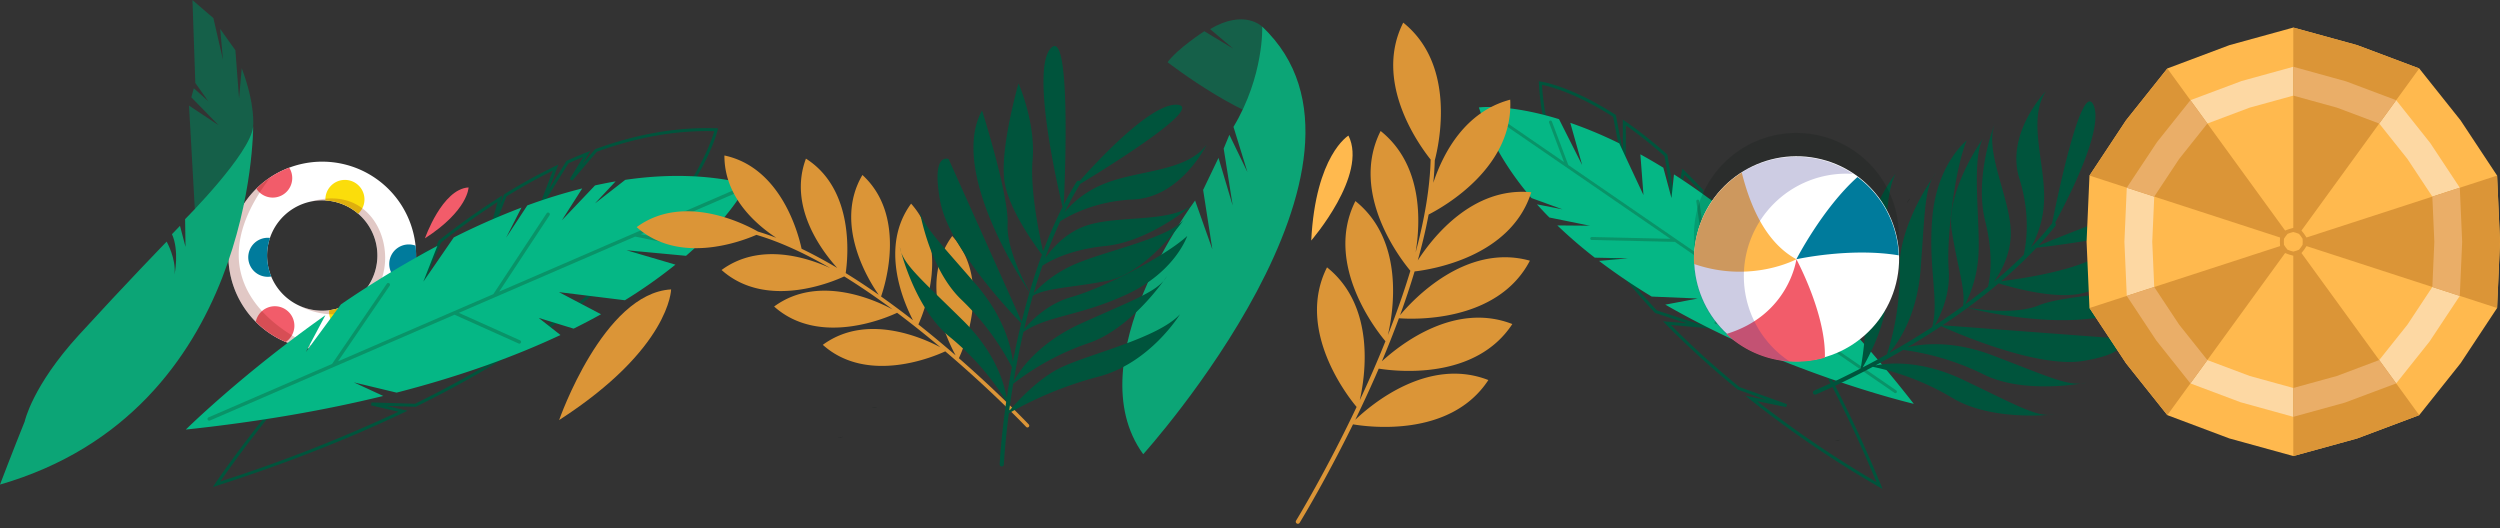 <svg xmlns="http://www.w3.org/2000/svg" width="1531.813" height="323.62" viewBox="0 0 1531.813 323.62">
  <rect x="0" y="0" width="1531.813" height="323.62" fill="#333333" stroke="none"/>
  <g id="组_1580" data-name="组 1580" transform="translate(6086.955 -4328.763)">
    <path id="路径_346" data-name="路径 346" d="M0,0A17.83,17.83,0,0,1,2.928,1.967S1.877,1.214,0,0Z" transform="matrix(0.087, -0.996, 0.996, 0.087, -5634.805, 4446.77)" fill="#04110d"/>
    <path id="路径_330" data-name="路径 330" d="M0,0C.207,2.227.387,3.5.387,3.5A17.738,17.738,0,0,1,0,0Z" transform="matrix(0.087, -0.996, 0.996, 0.087, -5573.759, 4596.564)" fill="#04110d"/>
    <path id="路径_334" data-name="路径 334" d="M0,0C.384,2.2.666,3.46.666,3.46A17.958,17.958,0,0,1,0,0Z" transform="matrix(0.087, -0.996, 0.996, 0.087, -5552.798, 4578.743)" fill="#04110d"/>
    <path id="路径_325" data-name="路径 325" d="M.319,3.509A17.852,17.852,0,0,0,0,0S.155,1.278.319,3.509Z" transform="translate(-4959.023 4598.244) rotate(90)" fill="#04110d"/>
    <path id="路径_335" data-name="路径 335" d="M27.236,106.431a57.524,57.524,0,1,1,79.2-18.6A57.525,57.525,0,0,1,27.236,106.431ZM75.335,28.8A33.8,33.8,0,1,0,86.267,75.336,33.8,33.8,0,0,0,75.335,28.8Z" transform="matrix(0.087, -0.996, 0.996, 0.087, -5951.827, 4537.63)" fill="#fff"/>
    <path id="路径_337" data-name="路径 337" d="M19.5,18.174A11.939,11.939,0,0,1,0,19.347,57.483,57.483,0,0,1,10.733,0,11.945,11.945,0,0,1,19.5,18.174Z" transform="matrix(0.087, -0.996, 0.996, 0.087, -5931.182, 4536.627)" fill="#f25c6a"/>
    <path id="路径_340" data-name="路径 340" d="M.429,15.121a11.956,11.956,0,1,1,23.48-2.843A33.859,33.859,0,0,0,.429,15.121Z" transform="matrix(0.087, -0.996, 0.996, 0.087, -5935.834, 4497.283)" fill="#007b9c"/>
    <path id="路径_345" data-name="路径 345" d="M5.665,19.6A11.939,11.939,0,0,1,4.619,0,57.138,57.138,0,0,1,19.19,18.955,11.958,11.958,0,0,1,5.665,19.6Z" transform="matrix(0.087, -0.996, 0.996, 0.087, -5930.282, 4448.958)" fill="#f25c6a"/>
    <path id="路径_344" data-name="路径 344" d="M18.2,18.266A11.923,11.923,0,0,1,0,20.826c.446-.623.9-1.235,1.311-1.9A33.628,33.628,0,0,0,6.355.119,11.963,11.963,0,0,1,18.2,18.266Z" transform="matrix(0.087, -0.996, 0.996, 0.087, -5888.231, 4457.915)" fill="#fbdd0b"/>
    <path id="路径_341" data-name="路径 341" d="M1.789,5.665a11.962,11.962,0,0,1,21.7,9.486A57.493,57.493,0,0,1,.38,14.941,11.917,11.917,0,0,1,1.789,5.665Z" transform="matrix(0.087, -0.996, 0.996, 0.087, -5849.444, 4501.372)" fill="#007b9c"/>
    <path id="路径_338" data-name="路径 338" d="M22.308,17.948c-.059.1-.108.208-.17.308A11.965,11.965,0,1,1,11.9,0,33.692,33.692,0,0,0,22.308,17.948Z" transform="matrix(0.087, -0.996, 0.996, 0.087, -5886.287, 4530.695)" fill="#fbdd0b"/>
    <path id="路径_339" data-name="路径 339" d="M14.834,44.87C-9.821,28.284,3.7,0,3.7,0h0a33.8,33.8,0,1,0,63.97,1.381C83.607,41.626,37.77,60.3,14.834,44.87Z" transform="matrix(0.087, -0.996, 0.996, 0.087, -5904.115, 4519.654)" fill="#892518" opacity="0.25"/>
    <path id="路径_336" data-name="路径 336" d="M.138,61.461a57.528,57.528,0,0,1,102.4-39.752l.027.051C23.406-28.526.511,59.994.138,61.461Z" transform="matrix(0.087, -0.996, 0.996, 0.087, -5951.825, 4537.616)" fill="#892518" opacity="0.25"/>
    <g id="组_1575" data-name="组 1575" transform="translate(-5287.068 4340.619) rotate(90)">
      <path id="路径_269" data-name="路径 269" d="M4.5,18.909S-6.539,29.727,5.965,50.866L18,36.623,7.278,54.414s10.665,16.448,18.991,22.5c0,0,39.665-51.295,37.754-76.917C64.023,0,19.946.917,4.5,18.909Z" transform="translate(0 7.575)" fill="#156049"/>
      <path id="路径_270" data-name="路径 270" d="M261.946,99.406S83.217-61.943,0,26.483c0,0,30.046-1.179,61.38,17.617l27.71-8.542L66.229,46.613,74.69,50.1l34.9-5.525L80.375,53.283,100.007,62.7l36.42-5.663L106.494,67.625S204.664,141.08,261.946,99.406Z" transform="translate(4.498 0)" fill="#0ca576"/>
    </g>
    <g id="组_1579" data-name="组 1579" transform="matrix(0.087, -0.996, 0.996, 0.087, -6086.955, 4625.677)">
      <path id="路径_271" data-name="路径 271" d="M53.376,43.779s13.089.49,35.072-10.052l-18.543-.043,29.211-4.8,12.2-10.417L92.625,21.814l24.941-8.08L127.451,0,77,6.163,66.559,15l7.134-9.451L68.032,4.49,52.445,22.615l10.4-19.093L0,12.584,13.281,33.666S37.405,46.474,53.376,43.779Z" transform="translate(178.616 91.667)" fill="#156049"/>
      <path id="路径_272" data-name="路径 272" d="M39.8,11.705s21.964,2.635,55.71,28.46,61.713,48.618,61.713,48.618-10.076,6.907-19.775,6.562c0,0,14.8,1.786,24.613-3.705l5.517,4.447-12.555,4.492,16.92-1.724s43.483,36.43,60.051,36.592c0,0-173.4,16.2-231.992-135.447C0,0,23.375,6.658,39.8,11.705Z" transform="translate(0 0)" fill="#0ca576"/>
    </g>
    <g id="组_1574" data-name="组 1574" transform="matrix(-0.105, 0.995, -0.995, -0.105, -4896.223, 4404.738)">
      <path id="路径_276" data-name="路径 276" d="M225.139,2.406a644.36,644.36,0,0,1-44.867,83.836l-2.048,3.242L179.5,76.177,174.99,94.46l-.085.132a536.079,536.079,0,0,1-35.156,47.983l-1.572,1.9-.283-14.742-4.273,20.08-.154.177A378.143,378.143,0,0,1,106.5,178.214l-1.724,1.62.27-3.407-.728,3.825-.223.2a286.773,286.773,0,0,1-23.348,19.371L78.9,201.2l2.223-12.491-5.774,15.009-.229.16c-3.242,2.265-6.262,4.275-9.231,6.143l-2.3,1.447,2.449-6.5-4.324,7.619-.208.123c-19.977,11.918-40.3,19.538-60.418,22.647L0,235.522l.034-1.1c.023-.742.731-18.513,15.341-47.584l.175-.348,21.391-6.607L17.919,181.92l.835-1.532a262.5,262.5,0,0,1,17.454-27.581l.187-.261,29.2-8.091-21.627-1.981,1.05-1.324c3.25-4.1,6.766-8.316,10.452-12.538l.24-.275,14.6-1.39-10.719-3,1-1.1c18.9-20.775,41.838-41.343,68.17-61.133l.181-.136,13.952-2.209-10.422-.421,2.106-1.546a794.229,794.229,0,0,1,89.282-56.16L226.15,0ZM137.773,57.339l14.418.583.106,1.816-22.619,3.583c-25.7,19.33-48.144,39.4-66.733,59.669l17.34,4.845-23.676,2.254c-3.184,3.655-6.24,7.306-9.1,10.874l28.214,2.584-38.215,10.59a262.778,262.778,0,0,0-16.3,25.595l24.944-2.673.367,1.782-29.679,9.166C4.607,212.448,2.342,229.05,1.944,233.365c19.441-3.17,39.087-10.6,58.417-22.106l9.859-17.371,1.651.773-4.645,12.333c2.135-1.385,4.32-2.856,6.617-4.457l9-23.39,1.754.488-3.086,17.34c7.1-5.357,14.192-11.288,21.127-17.658l3.75-19.7,1.809.244-1.221,15.386c8.377-7.982,16.764-16.812,24.957-26.279l7.488-35.178.494,25.705a537.8,537.8,0,0,0,33.379-45.779L180.7,63.627l1.8.305L180.775,82A657.25,657.25,0,0,0,222.393,4.135,792.754,792.754,0,0,0,137.773,57.339Z" transform="translate(0 13.578)" fill="#00543c"/>
      <g id="组_1551" data-name="组 1551" transform="translate(18.332 0)">
        <path id="路径_277" data-name="路径 277" d="M78.776,83.732c-21.732,28.362-37.588,54.153-49.111,77.078H44.233L26.29,167.715q-3.649,7.65-6.675,14.849l24.618-4.508L14.284,196.122a260.449,260.449,0,0,0-9.356,31.152l24.933-9.935L3.416,234.366c-6.281,32.1-1.978,49.562-1.978,49.562,19.557-8.871,36.736-22.022,51.809-37.868l4.879-19.618-1.4,15.867q3.7-4.074,7.208-8.366l2.4-25.226,1.917,19.833a285.193,285.193,0,0,0,17.22-24.86l-1.714-20.281,3.422,17.482a375.884,375.884,0,0,0,18.331-34.358l-1.772-28.191,5.818,19.378a535.066,535.066,0,0,0,20.91-55.579l-.962-31.135,3.879,21.664C148.83,41.092,154.006,0,154.006,0A788.256,788.256,0,0,0,83.213,78.025L99.806,74.1Z" transform="translate(0)" fill="#05b785"/>
        <path id="路径_278" data-name="路径 278" d="M145.561,1.35,111.809,63.563l3.385,50.964a.915.915,0,0,1-.852.973.928.928,0,0,1-.973-.852l-3.194-48.074L67.726,144.816l4.193,50.761a.915.915,0,0,1-.837.987.927.927,0,0,1-.986-.837l-3.962-47.974L1.717,266.486a.914.914,0,1,1-1.606-.872l26.113-48.132-23.07,11.6a.914.914,0,1,1-.822-1.634L27.75,214.667l48.176-88.8-34.259,8.5a.914.914,0,1,1-.442-1.775l35.882-8.9L143.954.478a.914.914,0,1,1,1.606.872Z" transform="translate(2.989 11.108)" fill="#099368"/>
      </g>
    </g>
    <g id="组_1578" data-name="组 1578" transform="matrix(0.087, -0.996, 0.996, 0.087, -5976.019, 4625.465)">
      <path id="路径_279" data-name="路径 279" d="M191.547,265.769l-.328-.209-5.439-27.035.133,23.558-1.44-.986a305.638,305.638,0,0,1-29.9-23.458l-.24-.213-6.076-35.55-4.942,25.369-1.211-1.179c-4.376-4.258-8.85-8.827-13.3-13.582l-.249-.266.11-17.839-4.937,12.6-.99-1.1c-21.848-24.339-42.986-53.329-62.825-86.165l-.117-.195-1-17.91-1.866,13.111L55.6,112.461C36.3,79.664,17.929,42.636,1.012,2.406L0,0,2.292,1.249c.424.231,43,23.559,91.87,61.837l3.019,2.364-16.67-3.316,22.427,8,.147.052.121.1a623.783,623.783,0,0,1,51.468,46.371l1.732,1.754-18.02-1.477,23.756,7.629.224.072.162.17a439.894,439.894,0,0,1,29.534,34.558l1.437,1.879-6.25-1.138,6.947,2.067.181.242a334.324,334.324,0,0,1,19.7,29.323l1.176,1.976-15.362-4.369,18.079,9.144.136.244c2.246,4.028,4.218,7.761,6.03,11.414l1.208,2.435-8.575-4.261,9.862,7,.1.219c11.457,24.534,17.895,48.969,19.135,72.627l.058,1.1-1.091-.144C244.62,289.089,223.491,286.1,191.547,265.769Zm33.627-49.24-19.007-13.491.936-1.564,14.157,7.037c-1.419-2.778-2.943-5.628-4.622-8.645l-26.091-13.2.663-1.7,20.1,5.719c-5.433-8.975-11.554-18.027-18.22-26.941l-22.435-6.674.424-1.775,18.077,3.293c-8.338-10.761-17.682-21.637-27.8-32.362l-38.677-12.421,28.95,2.375a625.556,625.556,0,0,0-49.455-44.38L68.143,59.667l.485-1.757,21.363,4.249A764.64,764.64,0,0,0,3.73,4.153,923.464,923.464,0,0,0,55.85,109.278l2.43-17.07,1.818.078,1.5,26.673c19.447,32.166,40.135,60.613,61.513,84.589l7.447-19-.166,26.953c3.937,4.2,7.892,8.255,11.778,12.072l6.206-31.862,7.653,44.773A305.709,305.709,0,0,0,184.064,258.6l-.168-29.512,1.81-.186,7.15,35.537c27.293,17.308,46.454,21.788,51.116,22.679C242.6,264.12,236.282,240.379,225.174,216.529Z" transform="translate(0 19.593)" fill="#00543c"/>
      <g id="组_1553" data-name="组 1553" transform="translate(33.633 0)">
        <path id="路径_280" data-name="路径 280" d="M33.788,126.7c13.832,39.257,28.9,71.146,43.922,96.984l9.275-14.211-4.688,21.9q5.139,8.43,10.236,15.966l11.276-26.886-1.444,40.718a303.366,303.366,0,0,0,24.433,28.96l6.182-30.648-.227,36.639c27.313,26.564,47.088,33.486,47.088,33.486,3.8-24.726,1.906-49.857-3.955-74.65L159.855,237.7l14.59,11.465c-1.081-4.132-2.284-8.252-3.572-12.359l-23.081-18.4,20.567,10.757a332.339,332.339,0,0,0-13.287-32.626L134.2,185.3l19.232,7.792a438.119,438.119,0,0,0-21.845-39.758l-28.63-16.221,22.607,6.662a622.991,622.991,0,0,0-40.9-55.784L53.669,69.107l23.6,10.009C36.792,31.212,0,0,0,0,8.9,45.441,19.5,84.741,31.042,118.737l6.738-18.684Z" transform="translate(0 0)" fill="#05b785"/>
        <path id="路径_281" data-name="路径 281" d="M2,.559,41.2,73.094,93.073,102.24a1.066,1.066,0,0,1,.407,1.45,1.082,1.082,0,0,1-1.451.407L43.1,76.6l49.3,91.227,52.187,28.229a1.067,1.067,0,0,1,.43,1.445,1.08,1.08,0,0,1-1.445.43L94.249,171.255l74.813,138.434a1.065,1.065,0,0,1-1.874,1.012l-30.327-56.118-3.376,29.888a1.065,1.065,0,1,1-2.117-.239l3.72-32.93L79.137,147.77,65.616,186.6a1.065,1.065,0,0,1-2.012-.7L77.765,145.23.129,1.572A1.065,1.065,0,1,1,2,.559Z" transform="translate(6.682 12.695)" fill="#099368"/>
      </g>
    </g>
    <path id="路径_329" data-name="路径 329" d="M64.3,25.35S24.076-9.544,0,2.546C0,2.546,11.886,22.655,64.3,25.35Z" transform="translate(-5258.183 4411.841) rotate(90)" fill="#ffb94e"/>
    <path id="路径_343" data-name="路径 343" d="M0,0S31.084,7.859,33.4,23.913C33.4,23.913,19.375,24.965,0,0Z" transform="matrix(0.087, -0.996, 0.996, 0.087, -5826.577, 4474.794)" fill="#f25c6a"/>
    <path id="路径_331" data-name="路径 331" d="M0,0S79.8,20.178,85.746,61.393C85.746,61.393,49.741,64.091,0,0Z" transform="matrix(0.087, -0.996, 0.996, 0.087, -5744.359, 4586.148)" fill="#db9537"/>
    <path id="路径_342" data-name="路径 342" d="M122.757,0c21.207,28.823,1.74,66.5-2.738,74.344q-1.664,5.566-3.822,11.21c9.181-13.894,25.823-31.863,50.46-31.794-7.394,34.707-47.864,45.3-57.156,47.292-3.517,7.333-7.5,14.646-11.757,21.834,10.86-9.807,37.978-30.068,66.988-19.168-19.081,30-60.828,25.726-70.124,24.357-4.271,6.93-8.769,13.715-13.349,20.251,7.87-5.559,42.971-28.015,73.445-10-25.291,27.644-68.765,13.433-74.447,11.417-4.836,6.846-9.741,13.41-14.54,19.569,11.834-6.153,45.267-20.4,71.42-1.162-26.413,23.618-65.255,8.367-74.011,4.462q-1.477,1.867-2.934,3.682c-5.411,6.731-10.8,13.145-16,19.136,9.953-5.448,45.575-22.329,73.122-2.069-27.406,24.507-68.2,7.165-74.869,4.072-22.163,25.353-40.363,42.6-40.591,42.812a1.1,1.1,0,0,1-1.51-1.6c.491-.464,21.7-20.629,46.3-49.572-2.885-6.171-20.713-47.4,3.985-75.028,19.614,26.658,4.436,60.888-1.5,72.086,6.953-8.272,14.125-17.2,21.141-26.552C67.983,154.77,48.9,112.417,74.105,84.22c19.925,27.081,3.946,61.977-1.772,72.6,7.077-9.562,13.946-19.532,20.223-29.662-2.7-5.746-20.928-47.329,3.932-75.14,17.049,23.172,7.81,52.066,1.2,66.582,8.781-15.154,15.984-30.5,20.333-45.225C113.734,63.513,99.676,25.82,122.757,0Z" transform="translate(-5696.85 4590.688) rotate(-90)" fill="#db9537"/>
    <path id="路径_347" data-name="路径 347" d="M142.849,0c24.678,33.541,2.025,77.386-3.186,86.513q-1.936,6.477-4.448,13.045c10.684-16.168,30.049-37.079,58.719-37-8.6,40.387-55.7,52.714-66.511,55.032-4.093,8.533-8.724,17.044-13.681,25.408,12.638-11.413,44.193-34.99,77.952-22.305-22.2,34.911-70.784,29.937-81.6,28.344C105.123,157.1,99.889,165,94.559,172.6c9.158-6.468,50-32.6,85.466-11.636-29.431,32.169-80.02,15.632-86.632,13.285-5.627,7.967-11.336,15.6-16.92,22.772,13.771-7.16,52.676-23.735,83.11-1.352-30.736,27.484-75.936,9.737-86.124,5.192q-1.718,2.172-3.414,4.285c-6.3,7.832-12.57,15.3-18.619,22.268,11.582-6.339,53.034-25.984,85.09-2.408-31.892,28.518-79.359,8.337-87.123,4.739-25.79,29.5-46.969,49.569-47.234,49.819A1.28,1.28,0,0,1,.4,277.706c.571-.539,25.248-24.006,53.883-57.686-3.357-7.182-24.1-55.155,4.637-87.308,22.825,31.021,5.162,70.853-1.743,83.884,8.091-9.625,16.437-20.013,24.6-30.9C79.111,180.1,56.905,130.817,86.235,98c23.187,31.514,4.591,72.12-2.063,84.483,8.235-11.127,16.229-22.729,23.533-34.517-3.146-6.687-24.353-55.075,4.576-87.438,19.839,26.964,9.088,60.588,1.4,77.48,10.219-17.634,18.6-35.492,23.661-52.628C132.349,73.908,115.991,30.046,142.849,0Z" transform="matrix(0.966, -0.259, 0.259, 0.966, -5365.149, 4379.628)" fill="#db9537"/>
    <g id="组_1577" data-name="组 1577" transform="translate(-5565.607 4404.769) rotate(-21)">
      <path id="路径_304" data-name="路径 304" d="M0,1.967C1.877.753,2.928,0,2.928,0A17.829,17.829,0,0,1,0,1.967Z" transform="translate(144.509 156.376)" fill="#00543c"/>
      <path id="路径_305" data-name="路径 305" d="M0,3.5A17.807,17.807,0,0,1,.387,0S.206,1.275,0,3.5Z" transform="translate(0.605 80.972)" fill="#00543c"/>
      <path id="路径_306" data-name="路径 306" d="M.605,84.475c-.151,9.756,6.974,22.877,20.455,52.612,12.168,26.839,9.386,47.115,7.818,54.067,2.962-5.261,6.259-10.9,9.863-16.792a158.7,158.7,0,0,0-13.934-49.313c-10.129-21.091-6.34-50.035-4.62-59.9-.932,9.713,5.119,23.362,16.175,54.081,9.091,25.259,6.251,44.092,4.07,52.391,4.066-6.548,8.5-13.365,13.288-20.275-4.121-9.622-24.734-59.7-19.6-87.412C39.81,33.188,48.239,41.495,48.239,41.495l6.052,109.025c3.474-4.993,7.128-10.027,10.953-15.039C62.561,123.763,46.573,47.566,78.031,21.012c0,0-3.229,54.453-10.359,70.675-6.119,13.921-3.261,37.3-2.327,43.662,4.829-6.321,9.927-12.6,15.282-18.71-2.357-8.189-9.038-33.87-5.317-50.267,4.474-19.717,29.5-52.771,29.5-52.771s1.334,26.2-8.738,46.841c-8.061,16.522-12.613,44.264-14.111,54.686a274.048,274.048,0,0,1,20.942-21.253C104.771,79.77,114.987,8.143,131.115.492c15.921-7.553-19.037,74.109-26.963,92.263,4.007-3.574,8.112-6.991,12.315-10.2a1.294,1.294,0,0,1,1.808.241c.009.012.01.026.018.037,14.713-7.653,58.483-29.17,72.782-22.148,14.975,7.354-54.254,20.531-73.05,23.926-5.181,3.961-10.214,8.235-15.094,12.737a61.654,61.654,0,0,1,28.214-7.538c22.8-.7,49.811,11.328,67.766.178,0,0-26.259,24.479-54.008,15.147-22.01-7.4-39.982-4.883-46.479-3.524-5.852,5.678-11.463,11.667-16.818,17.828,6.533-4.373,18.09-10.374,31.5-9.592,20.827,1.213,48.128,17.1,65.35,11.1,0,0-32.675,12.044-59.735,4.68-20.709-5.636-34.785-3.73-40.257-2.525-3.835,4.545-7.532,9.164-11.079,13.807a75.612,75.612,0,0,1,27.885-7.419c20-1.463,60.146,5.677,73.9-1.493,0,0-32.518,22.108-56.467,18.041-21.054-3.576-37.058-9.56-46.316-7.816-4.335,5.722-8.443,11.468-12.314,17.14,6.051-3.4,19.042-9.344,34.117-7.977,20.865,1.892,63.138-2.863,79.644-9.506,0,0-14.71,18.046-47.8,20.175-31.449,2.024-50.273-5.38-66.977-1.2-6.138,9.071-11.657,17.919-16.5,26.13,5.077-4.395,21.834-16.709,51.855-18.394,32.592-1.829,47.52-1.594,56.1-6.245-8.408,5.439-33.563,20.237-56.937,19.156a158.15,158.15,0,0,0-51.748,6.732c-3.051,5.2-5.824,10.133-8.3,14.686,6.575-3.607,23.751-12.266,39.193-13.508,19.582-1.575,61.785,4.564,79.8-4.343,0,0-27.92,21.577-60.735,17.77a226.271,226.271,0,0,0-58.913,1.29c-9,16.61-13.958,27.873-14.1,28.2a1.289,1.289,0,0,1-2.364-1.029c.159-.366,6.4-14.521,17.606-34.581a158.254,158.254,0,0,0-18-48.9C-1.779,123.6-.321,94.448.605,84.475Z" transform="translate(0)" fill="#00543c"/>
      <path id="路径_307" data-name="路径 307" d="M0,3.46A17.82,17.82,0,0,1,.666,0S.385,1.256,0,3.46Z" transform="translate(20.186 61.687)" fill="#00543c"/>
    </g>
    <g id="组_1571" data-name="组 1571" transform="translate(-4744.714 4384.645) rotate(90)">
      <path id="路径_308" data-name="路径 308" d="M2.89,2.024C1.037.773,0,0,0,0A17.769,17.769,0,0,0,2.89,2.024Z" transform="translate(50.181 156.065)" fill="#00543c"/>
      <path id="路径_309" data-name="路径 309" d="M.319,3.509A17.847,17.847,0,0,0,0,0S.155,1.278.319,3.509Z" transform="translate(198.057 83.509)" fill="#00543c"/>
      <path id="路径_310" data-name="路径 310" d="M198.376,87.018c-.038,9.757-7.416,22.738-21.469,52.206-12.684,26.6-10.3,46.925-8.862,53.9-2.86-5.317-6.047-11.023-9.537-16.98a158.683,158.683,0,0,1,14.886-49.034c10.536-20.892,7.308-49.9,5.777-59.8.743,9.729-5.57,23.259-17.218,53.758-9.578,25.079-7.1,43.963-5.082,52.3-3.938-6.626-8.243-13.526-12.893-20.527,4.307-9.54,25.885-59.215,21.29-87.017-5.1-30.848-13.686-22.706-13.686-22.706l-8.161,108.887c-3.376-5.059-6.933-10.163-10.66-15.248,2.909-11.663,20.368-87.537-10.57-114.695,0,0,2.175,54.505,8.99,70.862,5.848,14.037,2.539,37.36,1.481,43.7-4.706-6.414-9.682-12.793-14.917-19,2.515-8.142,9.692-33.689,6.289-50.154-4.092-19.8-28.477-53.332-28.477-53.332s-1.84,26.166,7.83,47c7.739,16.673,11.755,44.5,13.049,54.949A274.148,274.148,0,0,0,95.909,94.438C94.319,80.3,85.491,8.489,69.513.527,53.741-7.332,87.112,74.99,94.686,93.294c-3.937-3.651-7.975-7.148-12.115-10.44a1.292,1.292,0,0,0-1.812.207c-.009.011-.01.026-.019.037C66.178,75.163,22.832,52.8,8.4,59.546-6.713,66.61,62.248,81.123,80.975,84.881c5.1,4.06,10.053,8.43,14.845,13.026a61.65,61.65,0,0,0-28.063-8.082C44.979,88.684,17.736,100.187,0,88.693c0,0,25.781,24.982,53.705,16.188,22.149-6.975,40.068-4.11,46.539-2.625,5.741,5.789,11.235,11.886,16.469,18.15-6.447-4.5-17.886-10.722-31.313-10.2-20.847.81-48.449,16.171-65.553,9.836,0,0,32.435,12.673,59.633,5.835,20.814-5.233,34.851-3.056,40.3-1.746,3.747,4.618,7.352,9.308,10.81,14.019a75.636,75.636,0,0,0-27.736-7.958c-19.964-1.85-60.244,4.512-73.858-2.923,0,0,32.084,22.733,56.106,19.13,21.118-3.167,37.236-8.842,46.459-6.918,4.223,5.806,8.22,11.629,11.98,17.375-5.984-3.52-18.858-9.71-33.957-8.635-20.9,1.488-63.07-4.084-79.446-11.045,0,0,14.358,18.326,47.405,21.1,31.4,2.632,50.368-4.406,66.987.1,5.962,9.188,11.308,18.141,15.992,26.443-4.991-4.493-21.507-17.128-51.49-19.393-32.549-2.459-47.48-2.514-55.965-7.33,8.3,5.6,33.166,20.883,56.556,20.255a158.161,158.161,0,0,1,51.608,7.731c2.949,5.262,5.626,10.244,8.019,14.844-6.5-3.734-23.509-12.723-38.925-14.264-19.548-1.954-61.862,3.368-79.7-5.885,0,0,27.5,22.113,60.381,18.942a226.253,226.253,0,0,1,58.877,2.429c8.673,16.781,13.416,28.138,13.551,28.465a1.29,1.29,0,0,0,1.5.759,1.1,1.1,0,0,0,.178-.059,1.287,1.287,0,0,0,.7-1.683c-.152-.368-6.115-14.642-16.934-34.916a158.282,158.282,0,0,1,18.939-48.543C200,126.183,199.108,97.007,198.376,87.018Z" transform="translate(0 0)" fill="#00543c"/>
      <path id="路径_311" data-name="路径 311" d="M.6,3.471A17.8,17.8,0,0,0,0,0S.258,1.261.6,3.471Z" transform="translate(178.573 63.843)" fill="#00543c"/>
    </g>
    <g id="组_1581" data-name="组 1581" transform="translate(143.376 -9.59)">
      <path id="路径_322" data-name="路径 322" d="M262.547,126.656l-10.783,39.151-14.28,38.015-31.761,25.311-33.873,22.405-40.576,1.775L90.7,251.538,56.824,229.133,25.063,203.822l-14.28-38.015L0,126.656l10.783-39.15,14.28-38.015L56.824,24.179,90.7,1.775,131.274,0l40.576,1.775,33.873,22.4,31.761,25.312,14.28,38.015Z" transform="translate(-4698.518 4355.235) rotate(90)" fill="#ffb94e"/>
      <path id="路径_324" data-name="路径 324" d="M205.784,71.864,194.012,40.431l-25.649-20.44-27.97-18.54L107.245,0,74.1,1.451l-27.361,18.1L20.478,40.431,8.946,71.129,0,103.474l8.707,31.611,11.771,31.433,25.647,20.439L74.1,205.5l33.148,1.451,33.148-1.451,27.36-18.1,26.258-20.881,11.532-30.7,8.944-32.345Zm-16.328,58.322-9.742,25.935-21.675,17.273-23.108,15.284-27.685,1.21-27.685-1.21L56.453,173.392,34.78,156.12l-9.744-25.935L17.68,103.473l7.357-26.712,9.742-25.934L56.453,33.554,79.562,18.268l27.685-1.21,27.685,1.21,23.108,15.284,21.675,17.274,9.742,25.934,7.356,26.712Z" transform="translate(-4721.7 4379.262) rotate(90)" fill="#fdd8a3"/>
      <path id="路径_323" data-name="路径 323" d="M138.167,131.664l.942-2.52.686-2.488H262.547L251.763,87.506,237.483,49.49l-99.315,72.157h0l-2.106-1.672-2.155-1.426L171.849,1.775,131.274,0,90.7,1.775l37.942,116.774-2.241,1.489-2.018,1.608h0L25.063,49.491,10.783,87.506,0,126.656H122.752l.719,2.593.908,2.416L25.063,203.822l31.761,25.312,33.873,22.4,37.942-116.774h0l2.634.114,2.633-.114h0l37.942,116.774,33.873-22.4,31.761-25.312-99.317-72.157Zm-5.04.7h0l-1.853.081-1.854-.081h0l-1.5-.989-1.493-1.19h0l-.637-1.682-.506-1.841h0l.472-1.736.673-1.787h0l1.406-1.126,1.591-1.054h0l1.8-.082,1.905.083h0l1.5.99,1.493,1.189h0l.636,1.682.507,1.841h0l-.474,1.736-.671,1.788h0l-1.4,1.126Z" transform="translate(-4698.518 4355.235) rotate(90)" fill="#db9537"/>
      <g id="组_1570" data-name="组 1570" transform="translate(-4721.7 4379.263) rotate(90)">
        <path id="路径_317" data-name="路径 317" d="M17.677,63.039l7.358-26.712,9.742-25.934,0,0L20.477,0,8.946,30.695,0,63.039H17.677Z" transform="translate(0 40.435)" fill="#eaae68"/>
        <path id="路径_318" data-name="路径 318" d="M59.084,32.556,35.975,17.271,14.3,0,0,10.392v0L25.649,30.835,53.619,49.374Z" transform="translate(20.477 156.122)" fill="#eaae68"/>
        <path id="路径_319" data-name="路径 319" d="M59.082,10.395v0L44.781,0,23.108,17.271,0,32.555H0L5.464,49.374l27.36-18.1Z" transform="translate(134.929 156.123)" fill="#eaae68"/>
        <path id="路径_320" data-name="路径 320" d="M0,10.394,9.746,36.328,17.1,63.04H34.78L26.074,31.43,14.3,0,0,10.392Z" transform="translate(179.709 40.434)" fill="#eaae68"/>
        <path id="路径_321" data-name="路径 321" d="M5.465,18.27,33.15,17.059,60.834,18.27,66.3,1.451h0L33.15,0,0,1.451H0Z" transform="translate(74.095)" fill="#eaae68"/>
      </g>
    </g>
    <g id="组_1582" data-name="组 1582" transform="translate(115)">
      <path id="路径_326" data-name="路径 326" d="M2.89,2.024C1.037.773,0,0,0,0A17.771,17.771,0,0,0,2.89,2.024Z" transform="translate(-5031.579 4450.368) rotate(90)" fill="#04110d"/>
      <path id="路径_327" data-name="路径 327" d="M108.16,106.1c.513-.537,1.019-1.079,1.513-1.634.127-.143.25-.289.375-.433s.261-.3.389-.45l.066-.076c.367-.43.732-.862,1.089-1.3.076-.093.147-.189.223-.283.139-.174.275-.349.411-.524l.133-.17c.352-.453.7-.908,1.042-1.371l.037-.051c.165-.226.324-.455.485-.683l.19-.268q.727-1.033,1.412-2.095l.238-.37q.65-1.023,1.263-2.072c.094-.161.187-.323.279-.485q.576-1.009,1.116-2.039c.105-.2.207-.4.309-.6q.5-.99.976-2c.112-.241.22-.486.33-.73.29-.645.572-1.292.841-1.947.117-.284.226-.572.338-.859.245-.626.486-1.254.712-1.89.117-.33.225-.664.337-1,.2-.605.405-1.21.591-1.823.113-.376.216-.756.323-1.136.164-.581.329-1.162.476-1.751.107-.425.2-.856.3-1.284.126-.553.257-1.1.368-1.664.1-.481.175-.967.26-1.453.09-.517.188-1.033.266-1.555.082-.549.143-1.1.21-1.657.058-.469.124-.934.172-1.406.065-.655.105-1.317.15-1.977.026-.379.064-.756.083-1.137q.078-1.572.079-3.162c0-.951-.029-1.894-.071-2.835-.014-.3-.031-.608-.049-.912q-.059-.982-.149-1.955c-.029-.328-.054-.658-.089-.985q-.126-1.179-.3-2.346c-.079-.544-.17-1.082-.262-1.622q-.07-.409-.145-.815A62.777,62.777,0,0,0,62.77,0c-.8,0-1.593.031-2.385.06h-.008q-.883.033-1.759.091c-.135.009-.271.021-.406.031q-1.531.11-3.039.292c-.2.024-.4.05-.6.076q-1.421.185-2.821.433c-.2.035-.394.069-.59.105q-1.566.293-3.1.662c-.071.017-.144.032-.216.05q-.8.195-1.592.411c-.218.059-.432.123-.649.184q-1.26.358-2.5.764c-.273.091-.545.183-.816.276q-1.114.384-2.207.808c-.307.119-.614.239-.92.363-.5.2-.988.407-1.477.621q-.779.34-1.548.7-.61.287-1.211.586c-.456.226-.909.459-1.359.7q-.716.377-1.42.772-.613.343-1.216.7-.668.395-1.327.8-.693.432-1.374.881c-.3.2-.6.395-.9.6q-.88.6-1.739,1.236-.4.3-.8.6c-.586.445-1.166.9-1.735,1.364-.219.179-.432.363-.649.545q-.734.617-1.449,1.255c-.211.188-.422.376-.631.567q-.809.743-1.59,1.516c-.192.189-.385.378-.574.569q-.819.827-1.606,1.684-.269.292-.533.589c-.528.59-1.05,1.187-1.556,1.8-.14.168-.275.34-.413.51q-.68.835-1.332,1.7-1.167,1.539-2.238,3.15h0l-.032.05c-.682,1.028-1.329,2.08-1.951,3.149-.182.313-.364.624-.54.94q-.37.662-.726,1.334c-.183.346-.358.7-.535,1.045-.247.489-.493.979-.727,1.476q-.458.97-.884,1.956c-.173.4-.336.811-.5,1.218-.177.438-.352.877-.52,1.319-.153.4-.3.806-.447,1.213-.185.518-.358,1.041-.53,1.566-.108.33-.222.657-.325.989-.25.815-.482,1.637-.7,2.465-.087.331-.165.665-.247,1q-.218.885-.411,1.779c-.071.334-.143.666-.209,1Q.978,51.667.8,52.808c-.026.161-.058.32-.082.482C.574,54.2.461,55.125.362,56.052c-.03.282-.054.565-.08.848q-.1,1.053-.161,2.115c-.017.286-.036.571-.048.858C.029,60.834,0,61.8,0,62.771A62.466,62.466,0,0,0,11.841,99.444l.007.011q1.659,2.3,3.518,4.438l.179.207q1.8,2.05,3.762,3.938c.13.124.26.249.391.373q1.9,1.792,3.941,3.426c.219.175.44.347.661.519q.985.765,2,1.49c.285.2.569.41.858.61.39.27.784.532,1.181.794.34.224.684.442,1.028.659q.815.513,1.646,1,.644.38,1.3.746.533.3,1.072.583.794.422,1.6.821.6.295,1.2.576.8.377,1.622.733c.311.135.622.27.935.4.741.308,1.488.605,2.245.885.24.089.483.17.724.256q.945.337,1.9.644c.259.083.517.168.778.248q1.219.373,2.459.7c.227.059.455.113.683.17q1.081.27,2.174.5c.2.042.394.087.591.127.874.176,1.754.332,2.64.472.222.035.445.066.668.1.82.12,1.645.227,2.475.314.119.013.236.028.355.04.923.092,1.854.16,2.788.212.223.013.447.023.67.033.954.043,1.91.072,2.874.072q1.594,0,3.167-.08c.352-.017.7-.053,1.05-.077.694-.046,1.388-.09,2.075-.158.421-.042.835-.1,1.253-.153.61-.073,1.221-.142,1.826-.232.449-.067.891-.153,1.336-.229.566-.1,1.134-.19,1.7-.3.462-.092.918-.2,1.376-.3.534-.12,1.07-.236,1.6-.369.472-.119.937-.253,1.405-.382.506-.14,1.012-.277,1.512-.43.477-.145.948-.3,1.421-.461s.96-.315,1.434-.485.956-.357,1.433-.54c.454-.176.909-.35,1.358-.535.484-.2.961-.41,1.438-.622.43-.19.858-.38,1.284-.581.485-.228.965-.465,1.443-.706.4-.2.8-.405,1.2-.615.488-.258.97-.525,1.451-.8.374-.211.747-.423,1.116-.642q.734-.433,1.455-.888.52-.326,1.032-.662.735-.483,1.456-.984.474-.33.943-.67.739-.535,1.464-1.09c.283-.218.562-.439.842-.662.5-.395.988-.8,1.472-1.206.25-.211.495-.427.741-.642.5-.437.995-.878,1.48-1.33.213-.2.421-.4.631-.6.5-.484,1-.971,1.494-1.471C107.821,106.463,107.989,106.282,108.16,106.1Z" transform="translate(-5038.495 4410.215) rotate(90)" fill="#04110d" opacity="0.15"/>
      <circle id="椭圆_10" data-name="椭圆 10" cx="62.771" cy="62.771" r="62.771" transform="translate(-5146.829 4411.176) rotate(14)" fill="#fff"/>
      <g id="组_1572" data-name="组 1572" transform="translate(-5038.555 4434.506) rotate(90)">
        <path id="路径_252" data-name="路径 252" d="M60.294.024C33.6-.747,0,17.474,0,17.474s34.127,4.334,45.785,42.918A62.533,62.533,0,0,0,62.771,17.474,62.776,62.776,0,0,0,60.294.024Z" transform="translate(53.107 45.237)" fill="#f25c6a"/>
        <path id="路径_253" data-name="路径 253" d="M50.384,62.711S43.028,29.639,48,0A62.672,62.672,0,0,0,0,25.271C19.167,46.7,50.384,62.711,50.384,62.711Z" transform="translate(2.723 0)" fill="#007b9c"/>
        <path id="路径_254" data-name="路径 254" d="M53.107,0C43.338,18.019,22.016,27.977,0,33.448A62.713,62.713,0,0,0,53.107,62.771c.971,0,1.934-.029,2.894-.073C68.139,27.74,53.107,0,53.107,0Z" transform="translate(0 62.711)" fill="#ffb94e"/>
      </g>
      <path id="路径_328" data-name="路径 328" d="M73.105,66.917A62.771,62.771,0,0,1,10.334,4.145c0-1.394.061-2.774.151-4.145A62.765,62.765,0,1,0,125.391,38.875,62.707,62.707,0,0,1,73.105,66.917Z" transform="translate(-5066.537 4424.842) rotate(90)" fill="#393590" opacity="0.25"/>
    </g>
  </g>
</svg>
